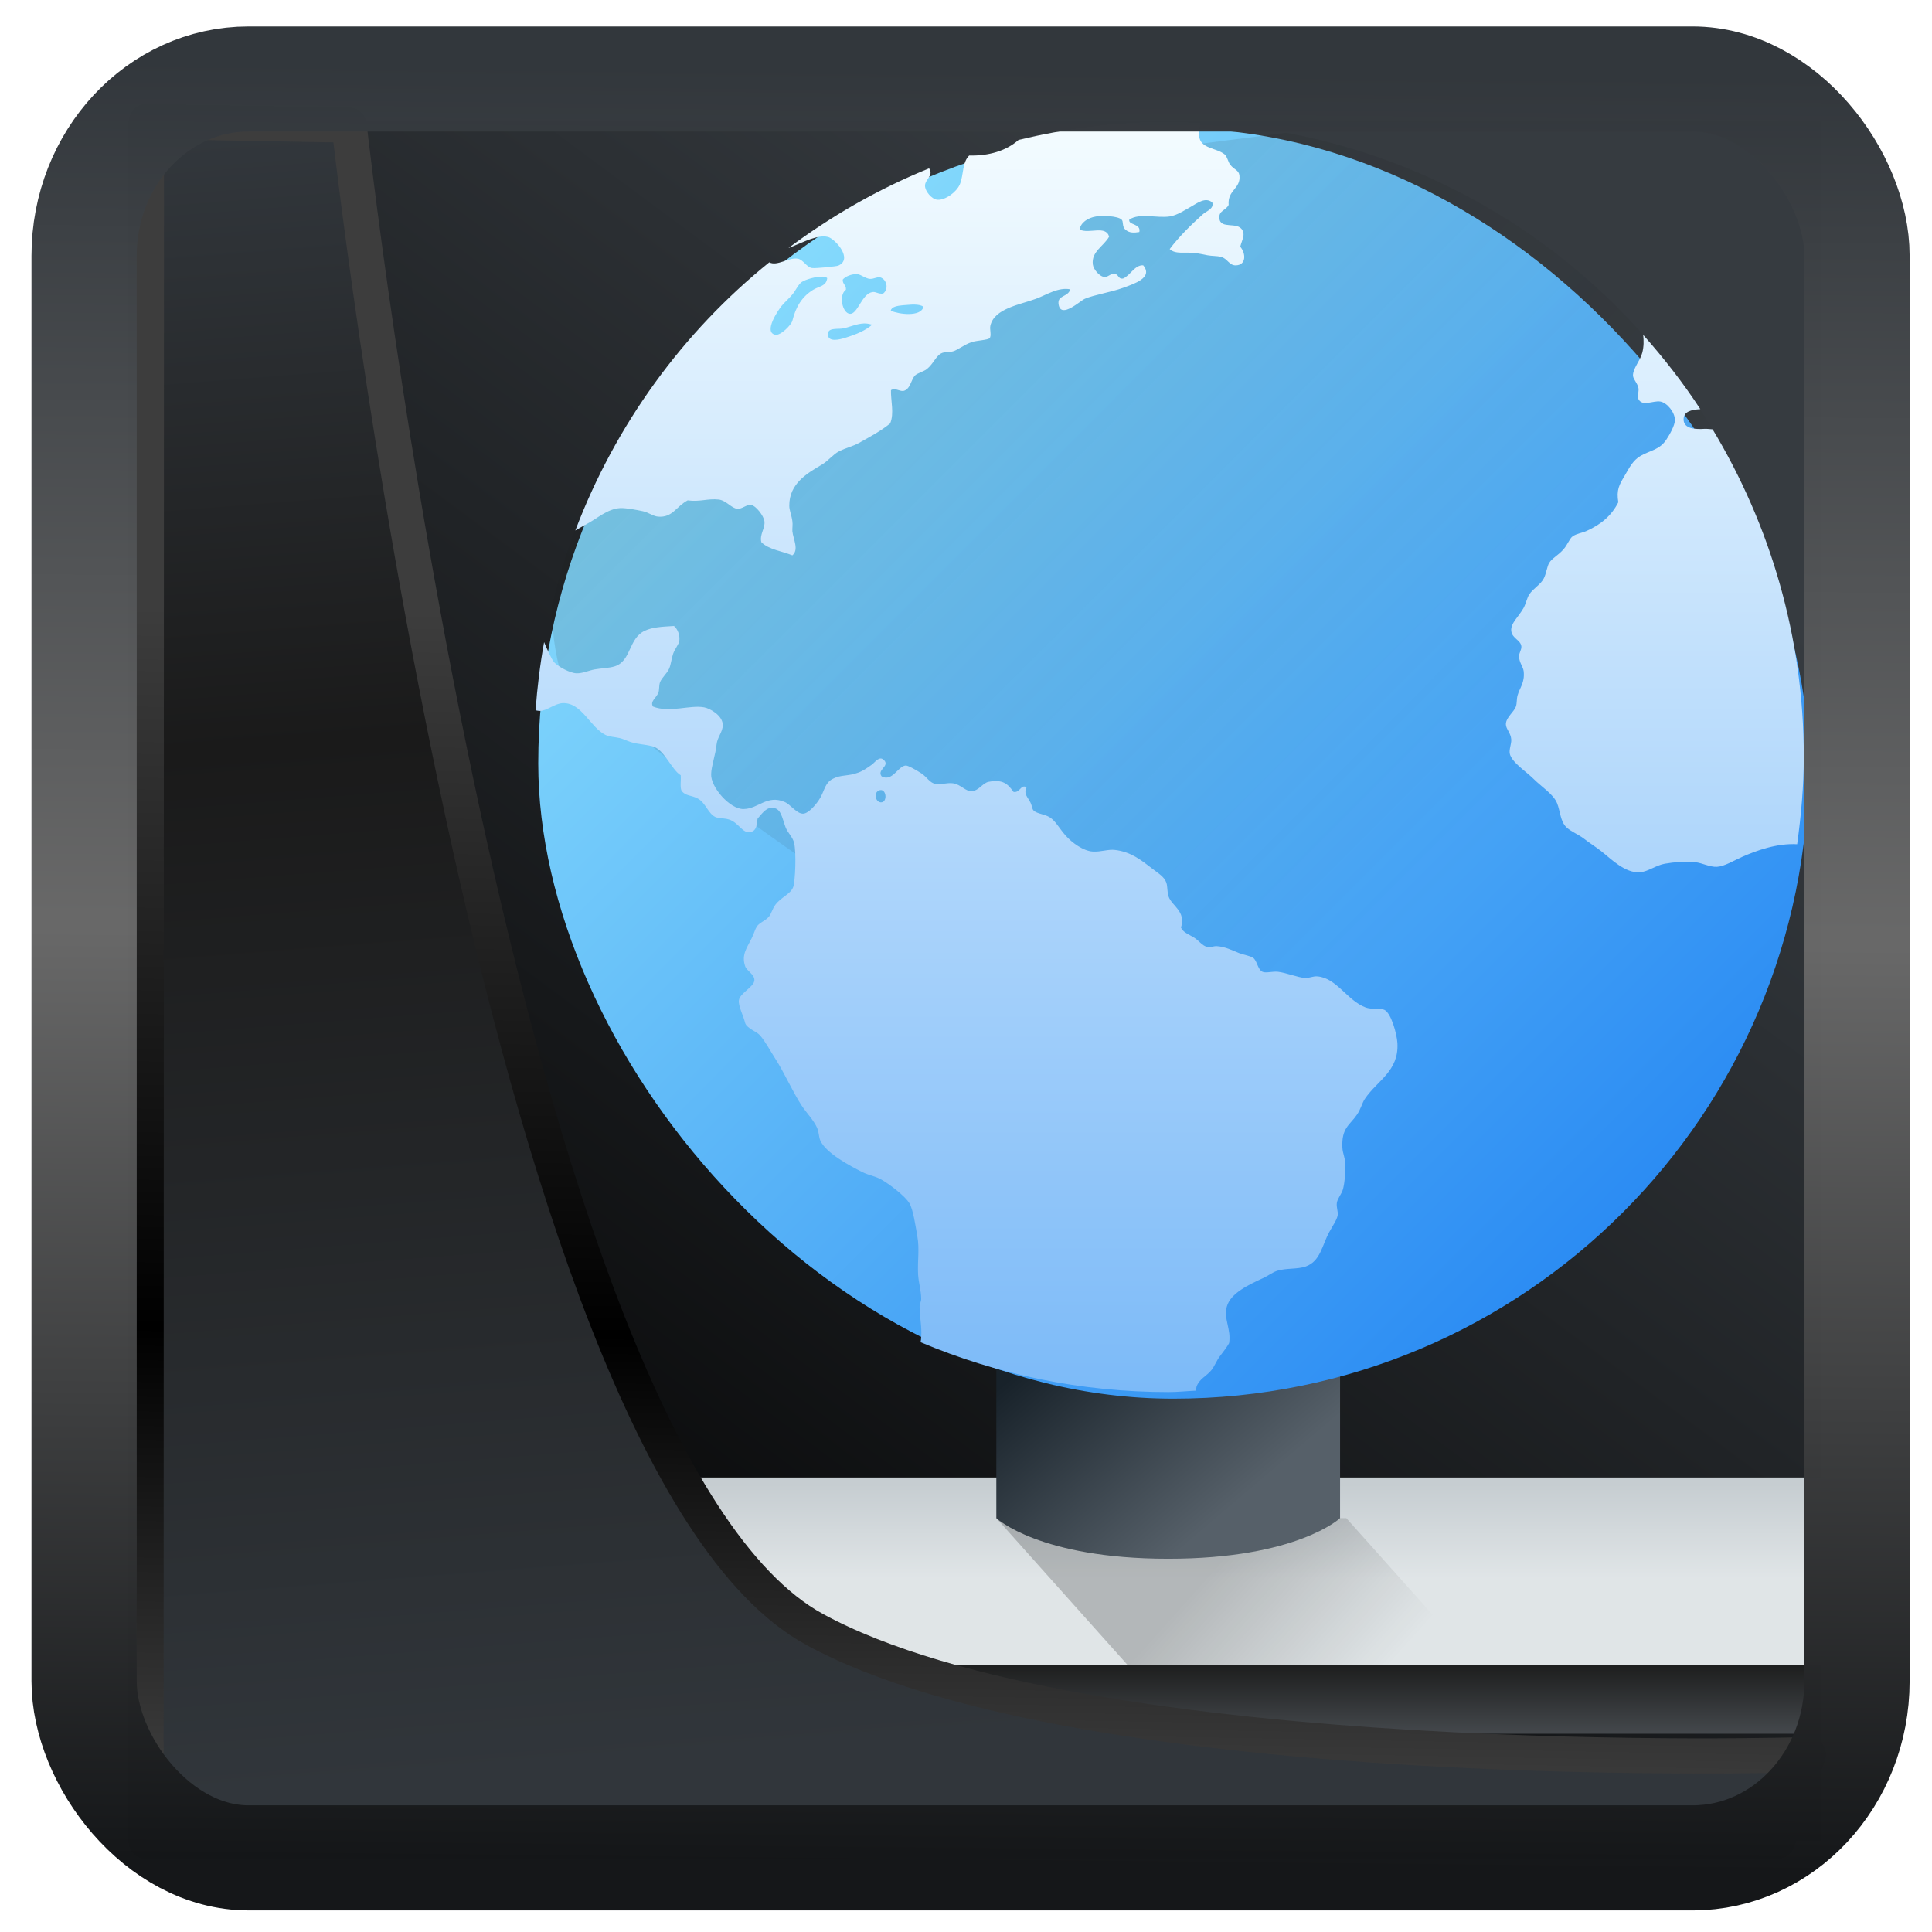 <?xml version="1.0" encoding="UTF-8" standalone="no"?>
<!-- Created with Inkscape (http://www.inkscape.org/) -->

<svg
   width="48"
   height="48"
   version="1.1"
   viewBox="0 0 48 48"
   id="svg22"
   xmlns:xlink="http://www.w3.org/1999/xlink"
   xmlns="http://www.w3.org/2000/svg"
   xmlns:svg="http://www.w3.org/2000/svg">
  <defs
     id="defs12">
    <linearGradient
       id="linearGradient917">
      <stop
         style="stop-color:#000000;stop-opacity:0.996"
         offset="0"
         id="stop913" />
      <stop
         style="stop-color:#353a3f;stop-opacity:0.996"
         offset="1"
         id="stop915" />
    </linearGradient>
    <linearGradient
       id="linearGradient1005-3-3"
       x1="5.253"
       x2="9.382"
       y1="15.383"
       y2="2.942"
       gradientTransform="matrix(1,0,0,1,1.632,-0.617)"
       gradientUnits="userSpaceOnUse">
      <stop
         stop-color="#fa8200"
         offset="0"
         id="stop2" />
      <stop
         stop-color="#ff9600"
         offset=".37"
         id="stop4" />
      <stop
         stop-color="#ffb400"
         offset="1"
         id="stop6" />
    </linearGradient>
    <filter
       id="filter4014"
       x="-0.062"
       y="-0.058"
       width="1.125"
       height="1.115"
       color-interpolation-filters="sRGB">
      <feGaussianBlur
         stdDeviation="1.094"
         id="feGaussianBlur9" />
    </filter>
    <linearGradient
       xlink:href="#linearGradient3487"
       id="linearGradient3403"
       gradientUnits="userSpaceOnUse"
       x1="6.949"
       y1="4.555"
       x2="11.215"
       y2="59.052" />
    <linearGradient
       id="linearGradient3487">
      <stop
         style="stop-color:#32373c;stop-opacity:1"
         offset="0"
         id="stop3481" />
      <stop
         id="stop3483"
         offset="0.368"
         style="stop-color:#1a1a1a;stop-opacity:1" />
      <stop
         style="stop-color:#31363b;stop-opacity:1"
         offset="1"
         id="stop3485" />
    </linearGradient>
    <linearGradient
       xlink:href="#linearGradient20604"
       id="linearGradient20558"
       gradientUnits="userSpaceOnUse"
       x1="25.802"
       y1="20.374"
       x2="25.111"
       y2="58.913" />
    <linearGradient
       id="linearGradient20604">
      <stop
         id="stop20598"
         offset="0"
         style="stop-color:#3d3d3d;stop-opacity:1" />
      <stop
         style="stop-color:#000000;stop-opacity:1"
         offset="0.618"
         id="stop20600" />
      <stop
         id="stop20602"
         offset="1"
         style="stop-color:#3d3d3d;stop-opacity:1" />
    </linearGradient>
    <filter
       style="color-interpolation-filters:sRGB"
       id="filter20720"
       x="-0.017"
       y="-0.016"
       width="1.034"
       height="1.033">
      <feGaussianBlur
         stdDeviation="0.147"
         id="feGaussianBlur20722" />
    </filter>
    <linearGradient
       gradientTransform="translate(0.361,-0.13)"
       xlink:href="#linearGradient4555"
       id="linearGradient4557"
       x1="43.5"
       y1="64.012"
       x2="44.142"
       y2="0.306"
       gradientUnits="userSpaceOnUse" />
    <linearGradient
       id="linearGradient4555">
      <stop
         style="stop-color:#141618;stop-opacity:1"
         offset="0"
         id="stop4551" />
      <stop
         id="stop4559"
         offset="0.518"
         style="stop-color:#686868;stop-opacity:1" />
      <stop
         style="stop-color:#31363b;stop-opacity:1"
         offset="1"
         id="stop4553" />
    </linearGradient>
    <filter
       style="color-interpolation-filters:sRGB"
       id="filter4601"
       x="-0.03"
       width="1.06"
       y="-0.03"
       height="1.06">
      <feGaussianBlur
         stdDeviation="0.015"
         id="feGaussianBlur4603" />
    </filter>
    <linearGradient
       xlink:href="#linearGradient917"
       id="linearGradient919"
       x1="7.401"
       y1="41.743"
       x2="33.063"
       y2="7.107"
       gradientUnits="userSpaceOnUse" />
    <linearGradient
       id="c"
       y1="523.8"
       x1="403.57"
       y2="536.8"
       x2="416.57"
       gradientUnits="userSpaceOnUse"
       gradientTransform="translate(-382.362,-501.381)">
      <stop
         stop-color="#292c2f"
         id="stop2-1" />
      <stop
         offset="1"
         stop-opacity="0"
         id="stop4-7" />
    </linearGradient>
    <linearGradient
       xlink:href="#b-2"
       id="linearGradient4189"
       x1="14.369"
       y1="22.522"
       x2="26.522"
       y2="22.522"
       gradientUnits="userSpaceOnUse" />
    <linearGradient
       x1="36"
       gradientUnits="userSpaceOnUse"
       x2="14"
       y2="12"
       y1="44"
       id="b-2">
      <stop
         style="stop-color:#bfc9c9;stop-opacity:1"
         stop-color="#536161"
         id="stop13" />
      <stop
         style="stop-color:#fbfbfb;stop-opacity:1"
         stop-color="#f4f5f5"
         offset="1"
         id="stop15" />
    </linearGradient>
    <linearGradient
       xlink:href="#b-2"
       id="linearGradient4428"
       gradientUnits="userSpaceOnUse"
       x1="31.586"
       y1="36.345"
       x2="1.203"
       y2="6.723" />
    <linearGradient
       id="linearGradient4828"
       xlink:href="#linearGradient4303"
       y1="537.798"
       y2="539.798"
       gradientUnits="userSpaceOnUse"
       x2="0"
       gradientTransform="matrix(1.187,0,0,1.364,-460.772,-693.516)" />
    <linearGradient
       id="linearGradient4303">
      <stop
         style="stop-color:#c6cdd1"
         id="stop4305" />
      <stop
         offset="1"
         style="stop-color:#e0e5e7"
         id="stop4307" />
    </linearGradient>
    <linearGradient
       id="linearGradient4776-4"
       xlink:href="#linearGradient4770-8"
       y1="538.798"
       y2="541.798"
       x1="410.571"
       gradientUnits="userSpaceOnUse"
       x2="413.571"
       gradientTransform="matrix(1.273,0,0,1.424,-495.502,-726.352)" />
    <linearGradient
       id="linearGradient4770-8">
      <stop
         id="stop4772-3" />
      <stop
         offset="1"
         style="stop-opacity:0"
         id="stop4774-6" />
    </linearGradient>
    <linearGradient
       id="linearGradient4577"
       xlink:href="#linearGradient4191"
       y1="534.798"
       y2="538.798"
       x1="405.571"
       gradientUnits="userSpaceOnUse"
       x2="411.571"
       gradientTransform="matrix(1.25,0,0,0.709,-486.309,-342.929)" />
    <linearGradient
       id="linearGradient4191">
      <stop
         style="stop-color:#18222a"
         id="stop4193" />
      <stop
         offset="1"
         style="stop-color:#566069"
         id="stop4195" />
    </linearGradient>
    <linearGradient
       id="b"
       y1="545.52"
       x1="414.78"
       y2="521.47"
       x2="390.67"
       gradientUnits="userSpaceOnUse">
      <stop
         stop-color="#197cf1"
         id="stop7" />
      <stop
         offset="1"
         stop-color="#86dbfc"
         id="stop9" />
    </linearGradient>
    <linearGradient
       id="d"
       y1="-2.981"
       x1="0.043"
       y2="19.04"
       x2="22.06"
       gradientUnits="userSpaceOnUse">
      <stop
         stop-color="#292c2f"
         id="stop17" />
      <stop
         offset="1"
         stop-opacity="0"
         id="stop19" />
    </linearGradient>
    <linearGradient
       id="c-6"
       y1="30"
       y2="2"
       x2="0"
       gradientUnits="userSpaceOnUse">
      <stop
         stop-color="#7cbaf8"
         id="stop12" />
      <stop
         offset="1"
         stop-color="#f4fcff"
         id="stop14" />
    </linearGradient>
    <linearGradient
       id="linearGradient4784-5"
       xlink:href="#linearGradient4159-5"
       y1="541.798"
       y2="543.798"
       gradientUnits="userSpaceOnUse"
       x2="0"
       gradientTransform="matrix(1.187,0,0,1,-460.772,-496.512)" />
    <linearGradient
       id="linearGradient4159-5">
      <stop
         style="stop-color:#1d1e1e"
         id="stop4161-5" />
      <stop
         offset="1"
         style="stop-color:#44484c"
         id="stop4163-7" />
    </linearGradient>
  </defs>
  <rect
     style="display:inline;fill:url(#linearGradient919);fill-opacity:1;fill-rule:evenodd;stroke:none;stroke-width:0.928;stroke-linejoin:round;stroke-miterlimit:7.8"
     id="rect1192"
     width="42.085"
     height="42.712"
     x="3.163"
     y="3.018"
     ry="0" />
  <g
     id="g2"
     transform="matrix(0.854,0,0,0.854,8.18,2.683)">
    <rect
       width="38"
       x="5.407"
       y="39.842"
       height="5.455"
       style="fill:url(#linearGradient4828);stroke-width:2;stroke-linecap:round;stroke-linejoin:round"
       id="rect4820" />
    <path
       style="opacity:0.2;fill:url(#linearGradient4776-4);fill-rule:evenodd"
       id="path4768"
       d="m 19.407,41.024 3.818,4.273 h 10.182 l -3.818,-4.273 z" />
    <path
       style="fill:url(#linearGradient4577);stroke-width:2;stroke-linecap:round;stroke-linejoin:round"
       id="rect4284"
       d="m 19.407,36.297 h 10 v 4.727 c 0,0 -1.25,1.182 -5,1.182 -3.75,0 -5,-1.182 -5,-1.182 z" />
    <rect
       width="28"
       x="386.57"
       y="517.8"
       rx="14"
       height="28"
       id="rect48"
       style="fill:url(#b)"
       transform="matrix(1.32,0,0,1.32,-504.192,-682.907)" />
    <path
       d="M 18.594,2.248 15.619,2.629 11.484,5.016 9.982,7.618 c 0,0 -1.974,1.39 -2.271,1.311 -2.517,-0.03 -3.869,0.665 -4.58,1.547 -0.301,0.703 -0.537,1.44 -0.721,2.197 -0.005,0.761 0.162,1.352 0.162,1.352 7.06,6.356 14.12,9.1 21.18,13.643 0.445,-0.295 0.869,-0.616 1.275,-0.959 0.023,-0.02 0.045,-0.041 0.068,-0.061 0.36,-0.308 0.703,-0.636 1.029,-0.979 0.072,-0.076 0.14,-0.155 0.211,-0.232 0.283,-0.31 0.553,-0.632 0.807,-0.967 0.057,-0.076 0.114,-0.152 0.17,-0.229 0.275,-0.38 0.535,-0.772 0.771,-1.18 0.018,-0.03 0.037,-0.059 0.055,-0.09 1.065,-1.864 1.714,-3.999 1.824,-6.281 0,-0.006 0.002,-0.013 0.002,-0.02 V 16.668 L 28.14,9.031 c -2,-3.488 -5.452,-6.02 -9.549,-6.783"
       transform="matrix(1.32,0,0,1.32,3.295,-2.246)"
       id="path50"
       style="opacity:0.2;fill:url(#d);fill-rule:evenodd" />
    <path
       d="m 15.807,2.01 c -1.072,0.015 -2.111,0.154 -3.111,0.395 -0.263,0.236 -0.652,0.356 -1.088,0.344 -0.156,0.149 -0.12,0.428 -0.205,0.633 -0.072,0.172 -0.324,0.356 -0.496,0.342 -0.127,-0.011 -0.273,-0.19 -0.273,-0.309 0,-0.143 0.199,-0.223 0.09,-0.383 C 9.61,3.484 8.573,4.079 7.624,4.788 7.878,4.694 8.159,4.537 8.39,4.532 8.428,4.532 8.463,4.535 8.497,4.544 8.652,4.585 9.06,5.032 8.72,5.177 8.688,5.191 8.221,5.242 8.14,5.228 8.021,5.208 7.951,5.044 7.831,5.023 7.63,4.988 7.375,5.197 7.202,5.103 c -1.908,1.54 -3.388,3.575 -4.275,5.91 0.081,-0.047 0.165,-0.096 0.238,-0.135 0.25,-0.13 0.461,-0.34 0.752,-0.359 0.145,-0.003 0.355,0.039 0.494,0.068 0.129,0.026 0.232,0.113 0.344,0.121 0.316,0.024 0.391,-0.222 0.648,-0.359 0.266,0.038 0.443,-0.045 0.684,-0.018 0.164,0.018 0.282,0.193 0.41,0.203 0.107,0.011 0.203,-0.1 0.307,-0.084 0.101,0.016 0.275,0.236 0.291,0.359 0.021,0.154 -0.112,0.292 -0.068,0.461 0.161,0.164 0.454,0.197 0.684,0.291 0.15,-0.123 0.02,-0.353 0,-0.531 -0.003,-0.079 0.011,-0.148 0,-0.221 C 7.697,10.686 7.643,10.573 7.643,10.467 7.64,9.981 8.035,9.753 8.362,9.561 8.503,9.477 8.614,9.331 8.737,9.27 8.91,9.183 9.039,9.163 9.182,9.082 9.441,8.937 9.663,8.819 9.866,8.654 9.96,8.433 9.876,8.138 9.884,7.92 9.978,7.863 10.058,7.946 10.157,7.938 10.313,7.905 10.326,7.684 10.415,7.596 10.467,7.545 10.607,7.509 10.671,7.459 10.827,7.337 10.877,7.152 11.013,7.1 c 0.049,-0.02 0.161,-0.014 0.238,-0.035 0.101,-0.027 0.245,-0.147 0.41,-0.203 0.107,-0.037 0.354,-0.045 0.395,-0.086 0.05,-0.051 0,-0.196 0.018,-0.273 0.083,-0.386 0.664,-0.468 1.01,-0.598 C 13.325,5.814 13.571,5.647 13.836,5.698 13.784,5.881 13.538,5.817 13.58,6.04 13.638,6.349 14.051,5.951 14.16,5.905 14.369,5.817 14.726,5.764 15,5.665 15.24,5.577 15.67,5.443 15.443,5.169 15.254,5.158 15.164,5.39 15,5.46 14.886,5.478 14.907,5.366 14.811,5.356 14.719,5.345 14.667,5.44 14.573,5.424 14.479,5.408 14.347,5.261 14.333,5.151 14.296,4.866 14.574,4.749 14.692,4.536 14.614,4.278 14.257,4.483 14.042,4.382 c 0.021,-0.154 0.18,-0.26 0.359,-0.289 0.147,-0.025 0.477,-0.012 0.564,0.066 0.051,0.043 0.004,0.151 0.086,0.223 0.087,0.079 0.194,0.071 0.307,0.053 C 15.399,4.24 15.105,4.288 15.137,4.16 15.368,4.009 15.743,4.134 16.026,4.092 16.189,4.068 16.36,3.952 16.505,3.871 16.642,3.793 16.82,3.657 16.966,3.785 c 0.04,0.14 -0.127,0.186 -0.205,0.256 -0.262,0.233 -0.531,0.499 -0.734,0.77 0.125,0.122 0.351,0.061 0.563,0.086 0.082,0.011 0.186,0.035 0.273,0.051 0.102,0.018 0.211,0.013 0.291,0.033 0.144,0.035 0.182,0.189 0.324,0.189 0.234,0 0.236,-0.254 0.104,-0.412 C 17.624,4.597 17.689,4.514 17.633,4.401 17.528,4.19 17.141,4.39 17.121,4.128 17.108,3.958 17.264,3.964 17.326,3.837 17.298,3.508 17.596,3.484 17.564,3.189 17.55,3.066 17.445,3.064 17.359,2.949 17.314,2.89 17.294,2.772 17.24,2.726 17.061,2.575 16.698,2.604 16.676,2.316 16.673,2.218 16.687,2.131 16.696,2.039 16.531,2.031 16.368,2.016 16.202,2.014 Z M 9.147,5.364 C 9.227,5.375 9.324,5.46 9.42,5.468 9.511,5.471 9.587,5.418 9.643,5.433 9.786,5.471 9.846,5.687 9.711,5.792 9.599,5.806 9.555,5.744 9.471,5.759 9.239,5.799 9.15,6.253 8.977,6.238 8.813,6.224 8.725,5.825 8.891,5.707 8.902,5.603 8.815,5.587 8.821,5.484 8.87,5.421 9.011,5.353 9.147,5.365 M 8.377,5.418 C 8.425,5.42 8.46,5.431 8.479,5.451 8.456,5.633 8.313,5.622 8.172,5.707 7.929,5.854 7.788,6.077 7.711,6.391 7.689,6.482 7.45,6.724 7.334,6.7 7.063,6.643 7.409,6.143 7.471,6.067 7.539,5.983 7.631,5.908 7.711,5.811 7.789,5.717 7.841,5.59 7.916,5.538 7.998,5.481 8.234,5.413 8.377,5.419 M 10.4,6.034 C 10.487,6.036 10.564,6.05 10.599,6.085 10.543,6.311 10.058,6.251 9.88,6.169 9.892,6.084 10.024,6.061 10.136,6.05 10.215,6.047 10.313,6.032 10.4,6.034 M 9.293,6.45 C 9.351,6.448 9.41,6.461 9.471,6.477 9.314,6.609 9.143,6.683 8.873,6.768 8.743,6.809 8.518,6.86 8.496,6.715 8.469,6.537 8.686,6.579 8.805,6.563 8.954,6.542 9.118,6.455 9.293,6.45 m 17.17,0.254 c 0.013,0.128 0.015,0.25 -0.02,0.389 -0.047,0.185 -0.213,0.353 -0.205,0.514 0.011,0.082 0.101,0.162 0.121,0.273 0.011,0.059 -0.028,0.186 0,0.24 0.087,0.168 0.324,0.026 0.479,0.051 0.151,0.024 0.326,0.241 0.324,0.41 -0.002,0.118 -0.113,0.314 -0.188,0.428 -0.149,0.227 -0.351,0.237 -0.564,0.357 -0.178,0.101 -0.255,0.27 -0.359,0.445 -0.113,0.19 -0.183,0.305 -0.137,0.58 -0.153,0.303 -0.385,0.489 -0.701,0.633 -0.094,0.042 -0.221,0.057 -0.307,0.119 -0.068,0.049 -0.108,0.182 -0.205,0.291 -0.12,0.133 -0.246,0.189 -0.309,0.291 -0.049,0.079 -0.065,0.236 -0.119,0.342 -0.073,0.144 -0.228,0.214 -0.324,0.359 -0.044,0.067 -0.073,0.203 -0.121,0.291 -0.108,0.197 -0.293,0.339 -0.273,0.512 0.02,0.167 0.21,0.196 0.223,0.342 0.003,0.082 -0.054,0.133 -0.051,0.223 0.003,0.131 0.091,0.223 0.102,0.324 0.026,0.254 -0.087,0.356 -0.135,0.529 -0.023,0.083 -0.013,0.175 -0.035,0.24 -0.042,0.127 -0.219,0.242 -0.223,0.393 -0.002,0.107 0.11,0.192 0.119,0.342 0.003,0.103 -0.051,0.214 -0.033,0.309 0.036,0.186 0.369,0.402 0.514,0.547 0.193,0.193 0.446,0.343 0.529,0.547 0.07,0.173 0.07,0.399 0.205,0.529 0.1,0.096 0.265,0.156 0.393,0.256 0.119,0.093 0.25,0.174 0.377,0.273 0.208,0.163 0.522,0.488 0.854,0.463 0.173,-0.013 0.351,-0.155 0.547,-0.189 0.202,-0.036 0.464,-0.054 0.668,-0.033 0.156,0.016 0.316,0.109 0.479,0.102 0.171,-0.011 0.368,-0.138 0.563,-0.223 0.308,-0.134 0.755,-0.3 1.205,-0.275 0.086,-0.63 0.146,-1.269 0.146,-1.924 0,-2.649 -0.741,-5.113 -2.01,-7.221 C 27.933,8.779 27.879,8.771 27.814,8.773 27.641,8.784 27.356,8.784 27.353,8.568 27.351,8.391 27.52,8.352 27.722,8.339 27.344,7.761 26.921,7.218 26.464,6.704 M 5.095,13.118 C 4.811,13.134 4.626,13.147 4.464,13.22 4.094,13.388 4.166,13.889 3.796,14.007 3.668,14.048 3.493,14.049 3.353,14.075 3.232,14.097 3.084,14.164 2.958,14.161 2.81,14.158 2.552,14.015 2.464,13.921 2.403,13.855 2.304,13.626 2.239,13.474 2.15,13.966 2.088,14.467 2.051,14.976 c 0.03,0.006 0.062,0.014 0.088,0.014 0.162,10e-4 0.335,-0.167 0.514,-0.172 0.419,-0.012 0.601,0.533 0.939,0.701 0.085,0.042 0.197,0.044 0.307,0.068 0.088,0.02 0.155,0.057 0.24,0.086 0.181,0.061 0.402,0.055 0.547,0.119 0.218,0.097 0.377,0.506 0.564,0.615 0.011,0.11 -0.02,0.259 0.018,0.342 0.088,0.12 0.214,0.094 0.359,0.172 0.174,0.094 0.227,0.336 0.393,0.41 0.057,0.025 0.201,0.023 0.291,0.051 0.227,0.069 0.3,0.331 0.494,0.273 0.127,-0.038 0.118,-0.169 0.139,-0.291 0.084,-0.091 0.175,-0.236 0.307,-0.238 0.212,-0.011 0.231,0.22 0.309,0.426 0.044,0.117 0.158,0.219 0.188,0.342 0.053,0.212 0.027,0.848 -0.018,0.975 -0.053,0.156 -0.265,0.222 -0.395,0.395 -0.061,0.081 -0.09,0.199 -0.137,0.256 -0.084,0.102 -0.209,0.129 -0.271,0.223 -0.035,0.053 -0.069,0.167 -0.104,0.238 -0.103,0.218 -0.241,0.372 -0.154,0.633 0.036,0.107 0.205,0.18 0.205,0.307 0,0.149 -0.317,0.282 -0.342,0.445 -0.018,0.121 0.098,0.338 0.137,0.496 0.028,0.119 0.254,0.194 0.324,0.273 0.12,0.135 0.217,0.325 0.326,0.494 0.217,0.333 0.387,0.738 0.598,1.061 0.112,0.169 0.267,0.321 0.342,0.496 0.038,0.088 0.033,0.194 0.068,0.273 0.122,0.276 0.661,0.564 0.939,0.701 0.13,0.063 0.275,0.086 0.395,0.152 0.181,0.101 0.539,0.372 0.631,0.531 0.082,0.143 0.132,0.49 0.172,0.717 0.053,0.3 0.002,0.531 0.018,0.855 0.011,0.176 0.066,0.353 0.068,0.529 10e-4,0.062 -0.032,0.107 -0.035,0.17 -0.003,0.213 0.053,0.453 0.035,0.668 -0.001,0.046 -0.006,0.081 -0.014,0.121 1.678,0.708 3.524,1.1 5.465,1.1 0.203,0 0.401,-0.023 0.602,-0.031 0.005,-0.032 0.009,-0.064 0.016,-0.09 0.062,-0.173 0.221,-0.231 0.324,-0.359 0.078,-0.097 0.114,-0.21 0.188,-0.307 0.08,-0.105 0.152,-0.198 0.205,-0.291 0.05,-0.312 -0.124,-0.53 -0.051,-0.803 0.082,-0.307 0.505,-0.494 0.803,-0.633 0.102,-0.047 0.208,-0.125 0.291,-0.154 0.206,-0.072 0.462,-0.033 0.65,-0.102 0.32,-0.117 0.354,-0.46 0.512,-0.752 0.075,-0.138 0.173,-0.277 0.188,-0.375 0.013,-0.088 -0.032,-0.171 -0.018,-0.275 0.016,-0.103 0.108,-0.193 0.137,-0.307 0.038,-0.148 0.053,-0.364 0.053,-0.529 0,-0.135 -0.063,-0.255 -0.068,-0.377 -0.022,-0.443 0.16,-0.493 0.324,-0.734 0.082,-0.12 0.112,-0.256 0.17,-0.342 0.275,-0.411 0.753,-0.609 0.719,-1.23 -0.012,-0.206 -0.14,-0.671 -0.291,-0.736 -0.087,-0.038 -0.285,-0.003 -0.41,-0.051 -0.404,-0.151 -0.642,-0.652 -1.061,-0.684 -0.089,-0.011 -0.171,0.037 -0.271,0.035 -0.166,-0.011 -0.416,-0.116 -0.6,-0.137 -0.117,-0.013 -0.272,0.035 -0.342,0 -0.107,-0.052 -0.118,-0.248 -0.205,-0.307 -0.069,-0.047 -0.202,-0.063 -0.307,-0.104 -0.168,-0.065 -0.302,-0.141 -0.496,-0.154 -0.06,-0.003 -0.135,0.029 -0.205,0.018 -0.107,-0.018 -0.192,-0.145 -0.291,-0.205 -0.124,-0.076 -0.24,-0.113 -0.291,-0.221 0.112,-0.368 -0.198,-0.471 -0.273,-0.684 -0.036,-0.1 -0.019,-0.22 -0.051,-0.309 -0.044,-0.127 -0.171,-0.2 -0.309,-0.307 -0.247,-0.19 -0.467,-0.369 -0.82,-0.412 -0.155,-0.02 -0.308,0.047 -0.496,0.035 C 14.128,18.076 13.878,17.902 13.729,17.732 13.584,17.566 13.513,17.417 13.387,17.337 13.268,17.26 13.109,17.262 13.028,17.185 12.992,17.151 12.998,17.093 12.96,17.013 12.9,16.889 12.799,16.82 12.874,16.671 12.738,16.601 12.734,16.8 12.585,16.775 12.452,16.586 12.34,16.497 12.038,16.552 11.9,16.578 11.822,16.753 11.661,16.757 11.529,16.768 11.425,16.61 11.251,16.585 11.119,16.567 10.97,16.62 10.876,16.603 10.73,16.574 10.685,16.452 10.552,16.365 10.454,16.301 10.265,16.191 10.21,16.193 10.038,16.204 9.916,16.559 9.679,16.433 9.564,16.287 9.866,16.21 9.73,16.074 9.626,15.97 9.539,16.12 9.457,16.178 9.362,16.244 9.273,16.309 9.168,16.348 8.933,16.436 8.787,16.39 8.604,16.485 8.434,16.573 8.427,16.72 8.331,16.895 8.252,17.038 8.072,17.246 7.954,17.254 7.811,17.265 7.674,17.054 7.544,16.998 7.153,16.828 6.963,17.148 6.638,17.152 6.336,17.163 5.906,16.666 5.921,16.382 5.924,16.209 6.02,15.946 6.04,15.732 6.058,15.562 6.175,15.46 6.177,15.304 6.18,15.096 5.902,14.936 5.767,14.911 5.448,14.852 5.004,15.04 4.638,14.893 4.568,14.777 4.72,14.697 4.759,14.584 4.781,14.52 4.769,14.434 4.792,14.363 4.833,14.254 4.946,14.17 4.997,14.054 5.035,13.966 5.045,13.839 5.083,13.73 5.128,13.606 5.21,13.526 5.22,13.439 5.233,13.324 5.189,13.191 5.099,13.115 m 4.57,3.619 c 0.116,0.011 0.13,0.25 0.012,0.27 -0.128,0.02 -0.192,-0.2 -0.068,-0.258 0.021,-0.011 0.04,-0.013 0.057,-0.012"
       transform="matrix(1.32,0,0,1.32,3.295,-2.246)"
       id="path52"
       style="fill:url(#c-6)" />
    <rect
       width="38"
       x="5.407"
       y="45.297"
       height="2"
       style="fill:url(#linearGradient4784-5);stroke-width:2;stroke-linecap:round;stroke-linejoin:round"
       id="rect4290" />
  </g>
  <path
     style="display:inline;mix-blend-mode:normal;fill:url(#linearGradient3403);fill-opacity:1;stroke:url(#linearGradient20558);stroke-width:1.162;stroke-linecap:butt;stroke-linejoin:round;stroke-miterlimit:4;stroke-dasharray:none;stroke-opacity:1;filter:url(#filter20720)"
     d="M 4.704,3.981 4.691,60.802 H 58.595 l 1.022,-2.866 c 0,0 -23.875,0.766 -32.844,-4.14 C 16.258,48.042 11.401,4.098 11.401,4.098 Z"
     id="path1686"
     transform="matrix(0.752,0,0,0.752,0.1,0.025)" />
  <rect
     style="display:inline;fill:none;fill-opacity:1;stroke:url(#linearGradient4557);stroke-width:3.714;stroke-linejoin:round;stroke-miterlimit:7.8;stroke-dasharray:none;stroke-opacity:0.995;filter:url(#filter4601)"
     id="rect4539"
     width="62.567"
     height="62.867"
     x="1.032"
     y="0.596"
     ry="6.245"
     rx="5.803"
     transform="matrix(0.704,0,0,0.703,1.363,1.544)" />
</svg>
